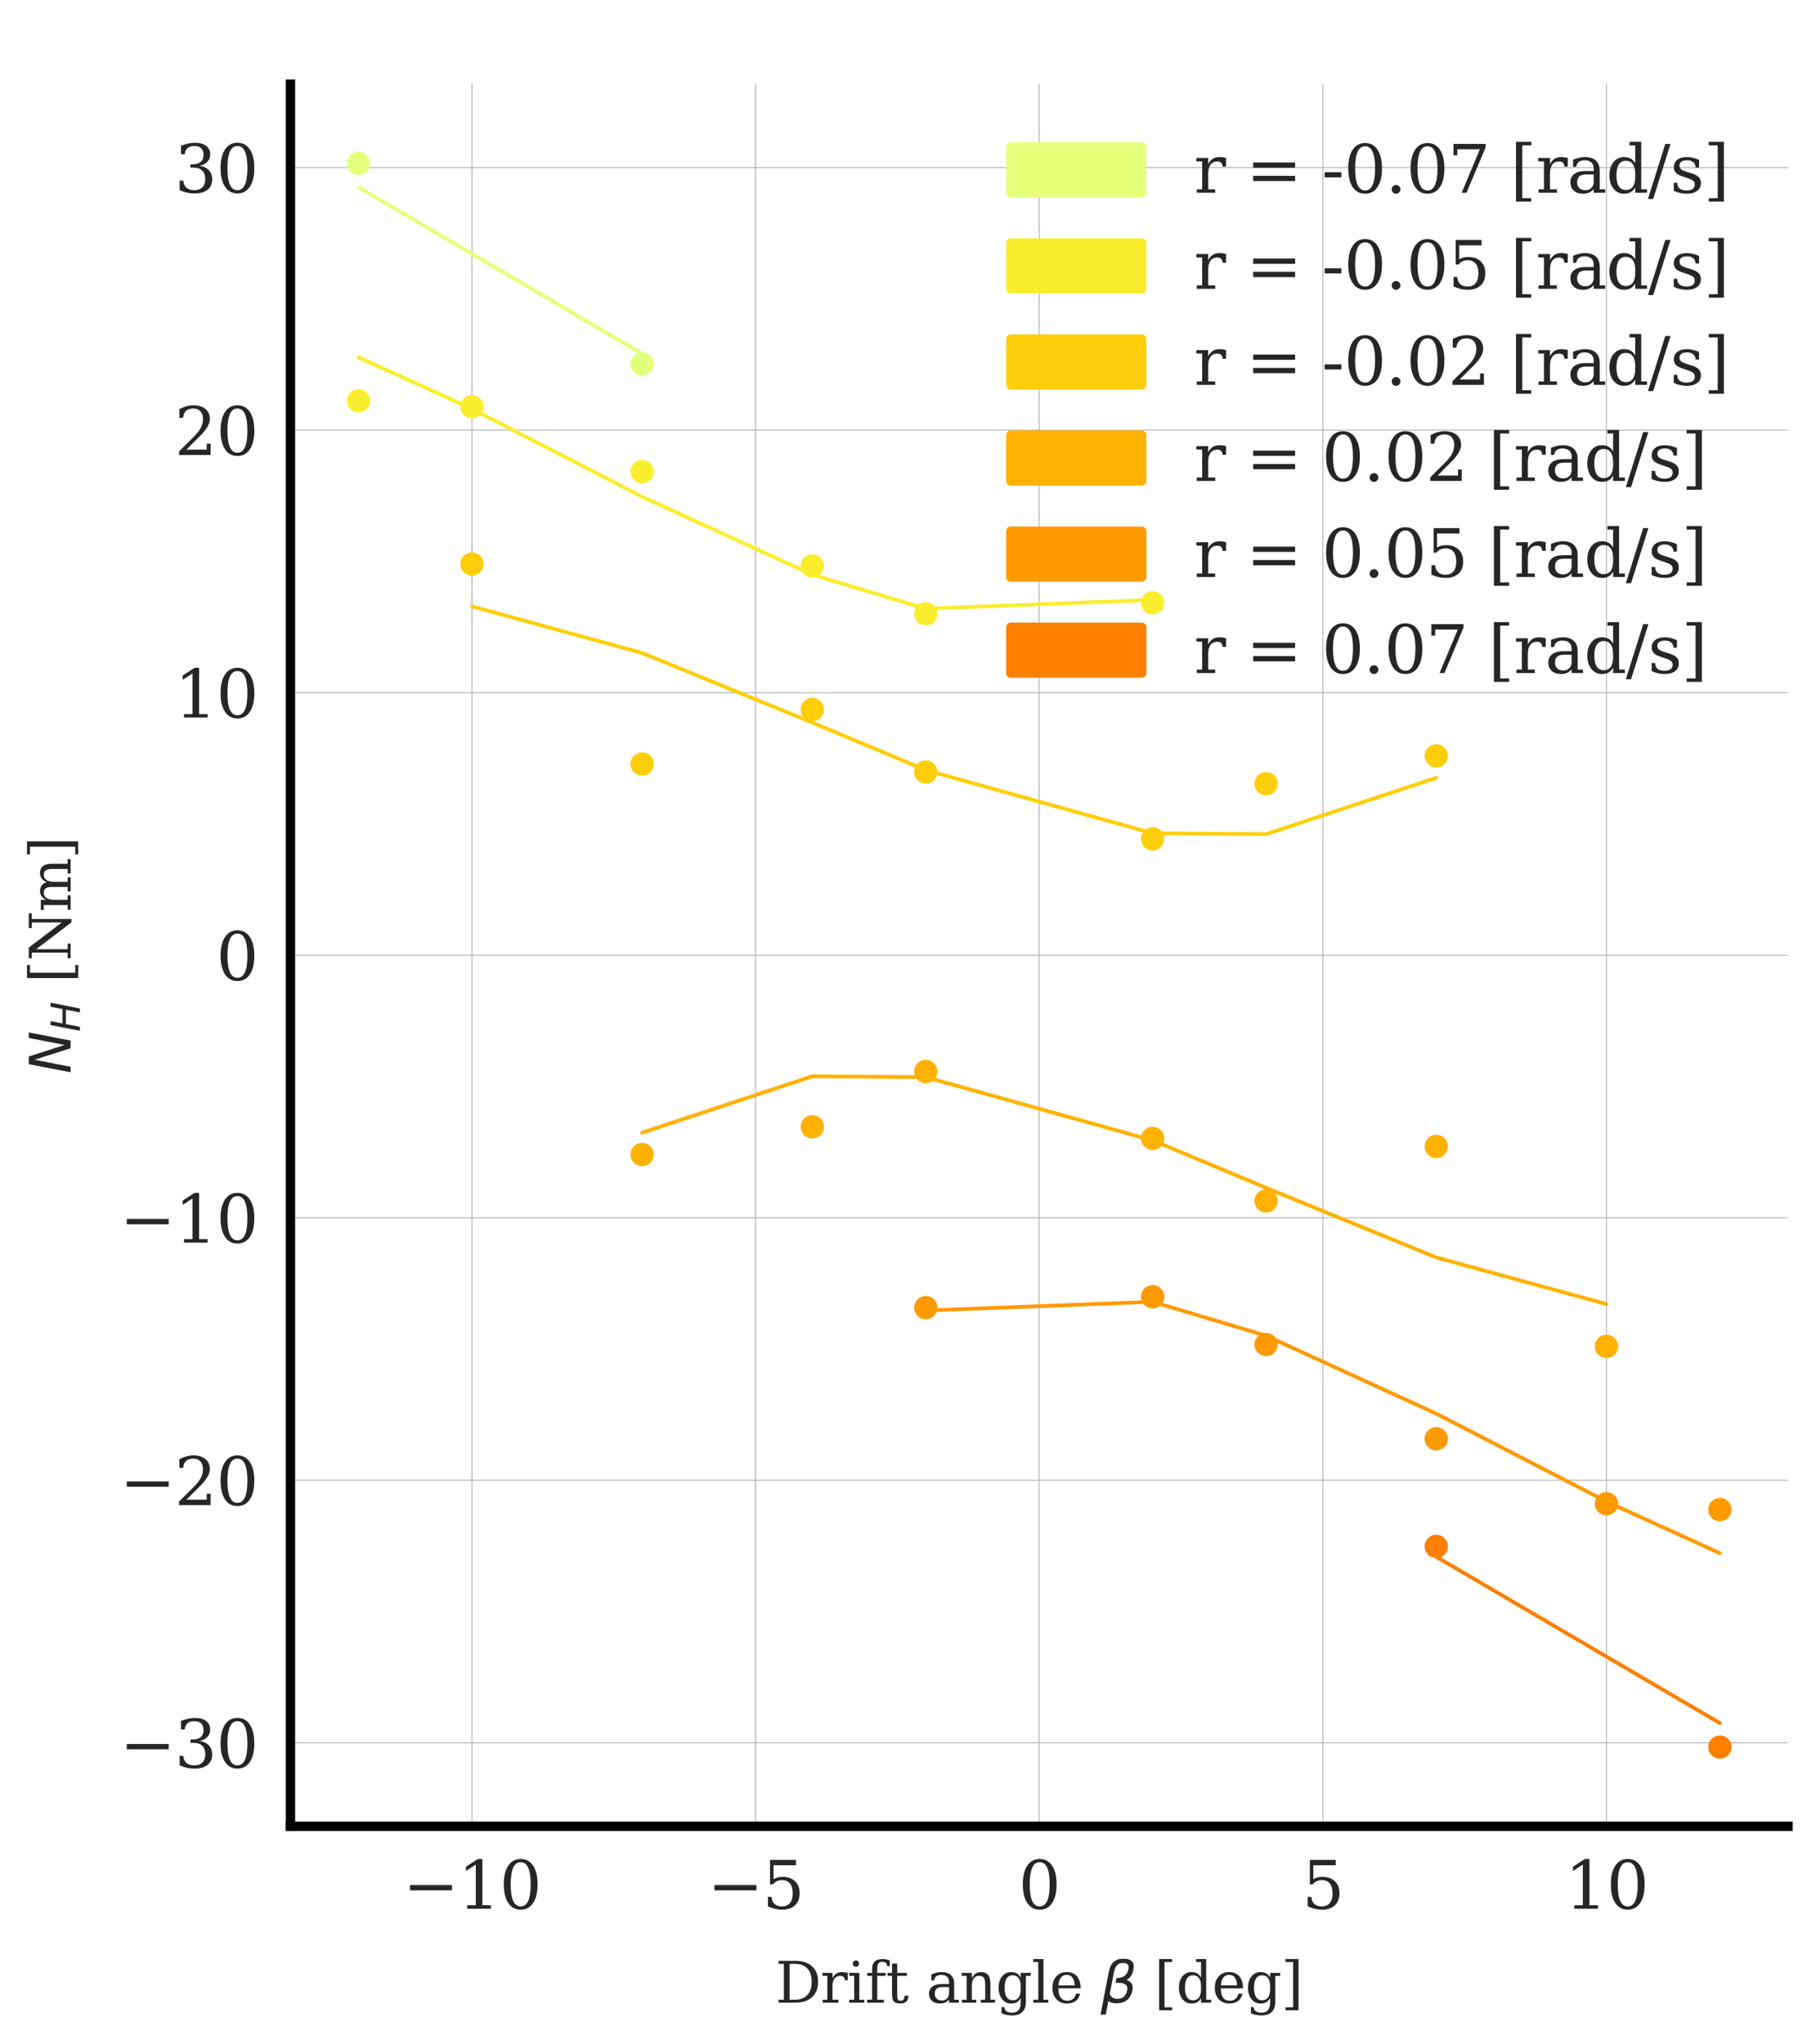 <?xml version="1.0" encoding="utf-8" standalone="no"?>
<!DOCTYPE svg PUBLIC "-//W3C//DTD SVG 1.1//EN"
  "http://www.w3.org/Graphics/SVG/1.1/DTD/svg11.dtd">
<svg xmlns:xlink="http://www.w3.org/1999/xlink" width="194.31pt" height="218.623pt" viewBox="0 0 194.31 218.623" xmlns="http://www.w3.org/2000/svg" version="1.1">
 <defs>
  <style type="text/css">*{stroke-linejoin: round; stroke-linecap: butt}</style>
 </defs>
 <g id="figure_1">
  <g id="patch_1">
   <path d="M 0 218.623 
L 194.31 218.623 
L 194.31 0 
L 0 0 
z
" style="fill: #ffffff"/>
  </g>
  <g id="axes_1">
   <g id="patch_2">
    <path d="M 31.08 195.348 
L 191.309 195.348 
L 191.309 9.001 
L 31.08 9.001 
z
" style="fill: #ffffff"/>
   </g>
   <g id="matplotlib.axis_1">
    <g id="xtick_1">
     <g id="line2d_1">
      <path d="M 50.502 195.348 
L 50.502 9.001 
" clip-path="url(#p8fbcf258b9)" style="fill: none; stroke: #b0b0b0; stroke-width: 0.1; stroke-linecap: round"/>
     </g>
     <g id="line2d_2"/>
     <g id="text_1">
      <!-- −10 -->
      <g style="fill: #262626" transform="translate(43.115 204.167) scale(0.07 -0.07)">
       <defs>
        <path id="DejaVuSerif-2212" d="M 678 2259 
L 4684 2259 
L 4684 1753 
L 678 1753 
L 678 2259 
z
" transform="scale(0.016)"/>
        <path id="DejaVuSerif-31" d="M 909 0 
L 909 331 
L 1722 331 
L 1722 4213 
L 781 3603 
L 781 4013 
L 1919 4750 
L 2350 4750 
L 2350 331 
L 3163 331 
L 3163 0 
L 909 0 
z
" transform="scale(0.016)"/>
        <path id="DejaVuSerif-30" d="M 2034 219 
Q 2513 219 2750 744 
Q 2988 1269 2988 2328 
Q 2988 3391 2750 3916 
Q 2513 4441 2034 4441 
Q 1556 4441 1318 3916 
Q 1081 3391 1081 2328 
Q 1081 1269 1318 744 
Q 1556 219 2034 219 
z
M 2034 -91 
Q 1275 -91 848 546 
Q 422 1184 422 2328 
Q 422 3475 848 4112 
Q 1275 4750 2034 4750 
Q 2797 4750 3222 4112 
Q 3647 3475 3647 2328 
Q 3647 1184 3222 546 
Q 2797 -91 2034 -91 
z
" transform="scale(0.016)"/>
       </defs>
       <use xlink:href="#DejaVuSerif-2212"/>
       <use xlink:href="#DejaVuSerif-31" x="83.789"/>
       <use xlink:href="#DejaVuSerif-30" x="147.412"/>
      </g>
     </g>
    </g>
    <g id="xtick_2">
     <g id="line2d_3">
      <path d="M 80.848 195.348 
L 80.848 9.001 
" clip-path="url(#p8fbcf258b9)" style="fill: none; stroke: #b0b0b0; stroke-width: 0.1; stroke-linecap: round"/>
     </g>
     <g id="line2d_4"/>
     <g id="text_2">
      <!-- −5 -->
      <g style="fill: #262626" transform="translate(75.689 204.167) scale(0.07 -0.07)">
       <defs>
        <path id="DejaVuSerif-35" d="M 3219 4666 
L 3219 4153 
L 1081 4153 
L 1081 2816 
Q 1244 2928 1461 2984 
Q 1678 3041 1947 3041 
Q 2703 3041 3140 2622 
Q 3578 2203 3578 1478 
Q 3578 738 3136 323 
Q 2694 -91 1894 -91 
Q 1572 -91 1234 -12 
Q 897 66 544 225 
L 544 1131 
L 897 1131 
Q 925 688 1179 453 
Q 1434 219 1894 219 
Q 2388 219 2653 544 
Q 2919 869 2919 1478 
Q 2919 2084 2655 2407 
Q 2391 2731 1894 2731 
Q 1613 2731 1398 2631 
Q 1184 2531 1019 2322 
L 750 2322 
L 750 4666 
L 3219 4666 
z
" transform="scale(0.016)"/>
       </defs>
       <use xlink:href="#DejaVuSerif-2212"/>
       <use xlink:href="#DejaVuSerif-35" x="83.789"/>
      </g>
     </g>
    </g>
    <g id="xtick_3">
     <g id="line2d_5">
      <path d="M 111.195 195.348 
L 111.195 9.001 
" clip-path="url(#p8fbcf258b9)" style="fill: none; stroke: #b0b0b0; stroke-width: 0.1; stroke-linecap: round"/>
     </g>
     <g id="line2d_6"/>
     <g id="text_3">
      <!-- 0 -->
      <g style="fill: #262626" transform="translate(108.968 204.167) scale(0.07 -0.07)">
       <use xlink:href="#DejaVuSerif-30"/>
      </g>
     </g>
    </g>
    <g id="xtick_4">
     <g id="line2d_7">
      <path d="M 141.541 195.348 
L 141.541 9.001 
" clip-path="url(#p8fbcf258b9)" style="fill: none; stroke: #b0b0b0; stroke-width: 0.1; stroke-linecap: round"/>
     </g>
     <g id="line2d_8"/>
     <g id="text_4">
      <!-- 5 -->
      <g style="fill: #262626" transform="translate(139.314 204.167) scale(0.07 -0.07)">
       <use xlink:href="#DejaVuSerif-35"/>
      </g>
     </g>
    </g>
    <g id="xtick_5">
     <g id="line2d_9">
      <path d="M 171.888 195.348 
L 171.888 9.001 
" clip-path="url(#p8fbcf258b9)" style="fill: none; stroke: #b0b0b0; stroke-width: 0.1; stroke-linecap: round"/>
     </g>
     <g id="line2d_10"/>
     <g id="text_5">
      <!-- 10 -->
      <g style="fill: #262626" transform="translate(167.434 204.167) scale(0.07 -0.07)">
       <use xlink:href="#DejaVuSerif-31"/>
       <use xlink:href="#DejaVuSerif-30" x="63.623"/>
      </g>
     </g>
    </g>
    <g id="text_6">
     <!-- Drift angle $\beta$ [deg] -->
     <g style="fill: #262626" transform="translate(82.965 214.243) scale(0.06 -0.06)">
      <defs>
       <path id="DejaVuSerif-44" d="M 1581 331 
L 2163 331 
Q 3072 331 3558 850 
Q 4044 1369 4044 2338 
Q 4044 3306 3559 3818 
Q 3075 4331 2163 4331 
L 1581 4331 
L 1581 331 
z
M 353 0 
L 353 331 
L 947 331 
L 947 4331 
L 353 4331 
L 353 4666 
L 2209 4666 
Q 3416 4666 4089 4050 
Q 4763 3434 4763 2338 
Q 4763 1238 4088 619 
Q 3413 0 2209 0 
L 353 0 
z
" transform="scale(0.016)"/>
       <path id="DejaVuSerif-72" d="M 3059 3328 
L 3059 2497 
L 2728 2497 
Q 2713 2744 2591 2866 
Q 2469 2988 2234 2988 
Q 1809 2988 1582 2694 
Q 1356 2400 1356 1850 
L 1356 331 
L 2022 331 
L 2022 0 
L 263 0 
L 263 331 
L 781 331 
L 781 2994 
L 231 2994 
L 231 3322 
L 1356 3322 
L 1356 2731 
Q 1525 3078 1790 3245 
Q 2056 3413 2438 3413 
Q 2578 3413 2733 3391 
Q 2888 3369 3059 3328 
z
" transform="scale(0.016)"/>
       <path id="DejaVuSerif-69" d="M 622 4353 
Q 622 4497 726 4603 
Q 831 4709 978 4709 
Q 1122 4709 1226 4603 
Q 1331 4497 1331 4353 
Q 1331 4206 1228 4103 
Q 1125 4000 978 4000 
Q 831 4000 726 4103 
Q 622 4206 622 4353 
z
M 1356 331 
L 1900 331 
L 1900 0 
L 231 0 
L 231 331 
L 781 331 
L 781 2988 
L 231 2988 
L 231 3322 
L 1356 3322 
L 1356 331 
z
" transform="scale(0.016)"/>
       <path id="DejaVuSerif-66" d="M 2753 4078 
L 2450 4078 
Q 2447 4313 2317 4434 
Q 2188 4556 1941 4556 
Q 1619 4556 1487 4379 
Q 1356 4203 1356 3750 
L 1356 3322 
L 2284 3322 
L 2284 2988 
L 1356 2988 
L 1356 331 
L 2094 331 
L 2094 0 
L 231 0 
L 231 331 
L 781 331 
L 781 2988 
L 231 2988 
L 231 3322 
L 781 3322 
L 781 3738 
Q 781 4294 1070 4578 
Q 1359 4863 1919 4863 
Q 2128 4863 2337 4825 
Q 2547 4788 2753 4709 
L 2753 4078 
z
" transform="scale(0.016)"/>
       <path id="DejaVuSerif-74" d="M 691 2988 
L 184 2988 
L 184 3322 
L 691 3322 
L 691 4353 
L 1269 4353 
L 1269 3322 
L 2350 3322 
L 2350 2988 
L 1269 2988 
L 1269 878 
Q 1269 456 1350 337 
Q 1431 219 1650 219 
Q 1875 219 1978 351 
Q 2081 484 2088 781 
L 2522 781 
Q 2497 328 2275 118 
Q 2053 -91 1600 -91 
Q 1103 -91 897 129 
Q 691 350 691 878 
L 691 2988 
z
" transform="scale(0.016)"/>
       <path id="DejaVuSerif-20" transform="scale(0.016)"/>
       <path id="DejaVuSerif-61" d="M 2547 1044 
L 2547 1747 
L 1806 1747 
Q 1378 1747 1168 1562 
Q 959 1378 959 997 
Q 959 650 1171 447 
Q 1384 244 1747 244 
Q 2106 244 2326 466 
Q 2547 688 2547 1044 
z
M 3122 2075 
L 3122 331 
L 3634 331 
L 3634 0 
L 2547 0 
L 2547 359 
Q 2356 128 2106 18 
Q 1856 -91 1522 -91 
Q 969 -91 644 203 
Q 319 497 319 997 
Q 319 1513 691 1797 
Q 1063 2081 1741 2081 
L 2547 2081 
L 2547 2309 
Q 2547 2688 2317 2895 
Q 2088 3103 1672 3103 
Q 1328 3103 1125 2947 
Q 922 2791 872 2484 
L 575 2484 
L 575 3156 
Q 875 3284 1158 3348 
Q 1441 3413 1709 3413 
Q 2400 3413 2761 3070 
Q 3122 2728 3122 2075 
z
" transform="scale(0.016)"/>
       <path id="DejaVuSerif-6e" d="M 263 0 
L 263 331 
L 781 331 
L 781 2988 
L 231 2988 
L 231 3322 
L 1356 3322 
L 1356 2731 
Q 1516 3069 1770 3241 
Q 2025 3413 2363 3413 
Q 2913 3413 3172 3097 
Q 3431 2781 3431 2113 
L 3431 331 
L 3944 331 
L 3944 0 
L 2356 0 
L 2356 331 
L 2853 331 
L 2853 1931 
Q 2853 2541 2703 2767 
Q 2553 2994 2175 2994 
Q 1775 2994 1565 2701 
Q 1356 2409 1356 1850 
L 1356 331 
L 1856 331 
L 1856 0 
L 263 0 
z
" transform="scale(0.016)"/>
       <path id="DejaVuSerif-67" d="M 3359 2988 
L 3359 72 
Q 3359 -644 2965 -1033 
Q 2572 -1422 1844 -1422 
Q 1516 -1422 1216 -1362 
Q 916 -1303 641 -1184 
L 641 -488 
L 941 -488 
Q 997 -813 1206 -963 
Q 1416 -1113 1806 -1113 
Q 2313 -1113 2548 -827 
Q 2784 -541 2784 72 
L 2784 519 
Q 2616 206 2355 57 
Q 2094 -91 1709 -91 
Q 1097 -91 708 395 
Q 319 881 319 1663 
Q 319 2444 706 2928 
Q 1094 3413 1709 3413 
Q 2094 3413 2355 3264 
Q 2616 3116 2784 2803 
L 2784 3322 
L 3909 3322 
L 3909 2988 
L 3359 2988 
z
M 2784 1825 
Q 2784 2422 2554 2737 
Q 2325 3053 1888 3053 
Q 1444 3053 1217 2703 
Q 991 2353 991 1663 
Q 991 975 1217 622 
Q 1444 269 1888 269 
Q 2325 269 2554 583 
Q 2784 897 2784 1497 
L 2784 1825 
z
" transform="scale(0.016)"/>
       <path id="DejaVuSerif-6c" d="M 1313 331 
L 1856 331 
L 1856 0 
L 184 0 
L 184 331 
L 738 331 
L 738 4531 
L 184 4531 
L 184 4863 
L 1313 4863 
L 1313 331 
z
" transform="scale(0.016)"/>
       <path id="DejaVuSerif-65" d="M 3469 1600 
L 991 1600 
L 991 1575 
Q 991 903 1244 561 
Q 1497 219 1991 219 
Q 2369 219 2611 417 
Q 2853 616 2950 1006 
L 3413 1006 
Q 3275 459 2904 184 
Q 2534 -91 1931 -91 
Q 1203 -91 761 389 
Q 319 869 319 1663 
Q 319 2450 753 2931 
Q 1188 3413 1894 3413 
Q 2647 3413 3050 2948 
Q 3453 2484 3469 1600 
z
M 2791 1931 
Q 2772 2513 2545 2808 
Q 2319 3103 1894 3103 
Q 1497 3103 1269 2806 
Q 1041 2509 991 1931 
L 2791 1931 
z
" transform="scale(0.016)"/>
       <path id="DejaVuSans-Oblique-3b2" d="M 872 216 
L 572 -1331 
L -6 -1331 
L 928 3478 
Q 1206 4903 2538 4903 
Q 3888 4903 3659 3700 
Q 3503 2844 2894 2531 
Q 3713 2250 3553 1416 
Q 3272 -69 1759 -66 
Q 1097 -63 872 216 
z
M 1019 966 
Q 1259 422 1875 425 
Q 2775 425 2966 1406 
Q 3138 2288 1675 2219 
L 1778 2750 
Q 2909 2731 3106 3750 
Q 3241 4438 2509 4434 
Q 1691 4434 1503 3459 
L 1019 966 
z
" transform="scale(0.016)"/>
       <path id="DejaVuSerif-5b" d="M 550 4863 
L 2003 4863 
L 2003 4531 
L 1147 4531 
L 1147 -513 
L 2003 -513 
L 2003 -844 
L 550 -844 
L 550 4863 
z
" transform="scale(0.016)"/>
       <path id="DejaVuSerif-64" d="M 3359 331 
L 3909 331 
L 3909 0 
L 2784 0 
L 2784 519 
Q 2616 206 2355 57 
Q 2094 -91 1709 -91 
Q 1097 -91 708 395 
Q 319 881 319 1663 
Q 319 2444 706 2928 
Q 1094 3413 1709 3413 
Q 2094 3413 2355 3264 
Q 2616 3116 2784 2803 
L 2784 4531 
L 2241 4531 
L 2241 4863 
L 3359 4863 
L 3359 331 
z
M 2784 1497 
L 2784 1825 
Q 2784 2422 2554 2737 
Q 2325 3053 1888 3053 
Q 1444 3053 1217 2703 
Q 991 2353 991 1663 
Q 991 975 1217 622 
Q 1444 269 1888 269 
Q 2325 269 2554 583 
Q 2784 897 2784 1497 
z
" transform="scale(0.016)"/>
       <path id="DejaVuSerif-5d" d="M 1947 4863 
L 1947 -844 
L 494 -844 
L 494 -513 
L 1350 -513 
L 1350 4531 
L 494 4531 
L 494 4863 
L 1947 4863 
z
" transform="scale(0.016)"/>
      </defs>
      <use xlink:href="#DejaVuSerif-44" transform="translate(0 0.391)"/>
      <use xlink:href="#DejaVuSerif-72" transform="translate(80.176 0.391)"/>
      <use xlink:href="#DejaVuSerif-69" transform="translate(127.979 0.391)"/>
      <use xlink:href="#DejaVuSerif-66" transform="translate(159.961 0.391)"/>
      <use xlink:href="#DejaVuSerif-74" transform="translate(196.973 0.391)"/>
      <use xlink:href="#DejaVuSerif-20" transform="translate(237.158 0.391)"/>
      <use xlink:href="#DejaVuSerif-61" transform="translate(268.945 0.391)"/>
      <use xlink:href="#DejaVuSerif-6e" transform="translate(328.564 0.391)"/>
      <use xlink:href="#DejaVuSerif-67" transform="translate(392.969 0.391)"/>
      <use xlink:href="#DejaVuSerif-6c" transform="translate(456.982 0.391)"/>
      <use xlink:href="#DejaVuSerif-65" transform="translate(488.965 0.391)"/>
      <use xlink:href="#DejaVuSerif-20" transform="translate(548.145 0.391)"/>
      <use xlink:href="#DejaVuSans-Oblique-3b2" transform="translate(579.932 0.391)"/>
      <use xlink:href="#DejaVuSerif-20" transform="translate(643.75 0.391)"/>
      <use xlink:href="#DejaVuSerif-5b" transform="translate(675.537 0.391)"/>
      <use xlink:href="#DejaVuSerif-64" transform="translate(714.551 0.391)"/>
      <use xlink:href="#DejaVuSerif-65" transform="translate(778.564 0.391)"/>
      <use xlink:href="#DejaVuSerif-67" transform="translate(837.744 0.391)"/>
      <use xlink:href="#DejaVuSerif-5d" transform="translate(901.758 0.391)"/>
     </g>
    </g>
   </g>
   <g id="matplotlib.axis_2">
    <g id="ytick_1">
     <g id="line2d_11">
      <path d="M 31.08 186.419 
L 191.309 186.419 
" clip-path="url(#p8fbcf258b9)" style="fill: none; stroke: #b0b0b0; stroke-width: 0.1; stroke-linecap: round"/>
     </g>
     <g id="line2d_12"/>
     <g id="text_7">
      <!-- −30 -->
      <g style="fill: #262626" transform="translate(12.807 189.079) scale(0.07 -0.07)">
       <defs>
        <path id="DejaVuSerif-33" d="M 622 4469 
Q 988 4606 1323 4678 
Q 1659 4750 1953 4750 
Q 2638 4750 3022 4454 
Q 3406 4159 3406 3634 
Q 3406 3213 3140 2930 
Q 2875 2647 2388 2547 
Q 2963 2466 3280 2130 
Q 3597 1794 3597 1259 
Q 3597 606 3158 257 
Q 2719 -91 1894 -91 
Q 1528 -91 1179 -12 
Q 831 66 488 225 
L 488 1131 
L 838 1131 
Q 869 681 1141 450 
Q 1413 219 1906 219 
Q 2384 219 2661 495 
Q 2938 772 2938 1253 
Q 2938 1803 2653 2086 
Q 2369 2369 1819 2369 
L 1522 2369 
L 1522 2688 
L 1678 2688 
Q 2225 2688 2498 2914 
Q 2772 3141 2772 3597 
Q 2772 4006 2547 4223 
Q 2322 4441 1900 4441 
Q 1478 4441 1245 4241 
Q 1013 4041 972 3647 
L 622 3647 
L 622 4469 
z
" transform="scale(0.016)"/>
       </defs>
       <use xlink:href="#DejaVuSerif-2212"/>
       <use xlink:href="#DejaVuSerif-33" x="83.789"/>
       <use xlink:href="#DejaVuSerif-30" x="147.412"/>
      </g>
     </g>
    </g>
    <g id="ytick_2">
     <g id="line2d_13">
      <path d="M 31.08 158.338 
L 191.309 158.338 
" clip-path="url(#p8fbcf258b9)" style="fill: none; stroke: #b0b0b0; stroke-width: 0.1; stroke-linecap: round"/>
     </g>
     <g id="line2d_14"/>
     <g id="text_8">
      <!-- −20 -->
      <g style="fill: #262626" transform="translate(12.807 160.997) scale(0.07 -0.07)">
       <defs>
        <path id="DejaVuSerif-32" d="M 819 3553 
L 469 3553 
L 469 4384 
Q 803 4563 1142 4656 
Q 1481 4750 1806 4750 
Q 2534 4750 2956 4397 
Q 3378 4044 3378 3438 
Q 3378 2753 2422 1800 
Q 2347 1728 2309 1691 
L 1131 513 
L 3078 513 
L 3078 1088 
L 3444 1088 
L 3444 0 
L 434 0 
L 434 341 
L 1850 1753 
Q 2319 2222 2519 2614 
Q 2719 3006 2719 3438 
Q 2719 3909 2473 4175 
Q 2228 4441 1797 4441 
Q 1350 4441 1106 4219 
Q 863 3997 819 3553 
z
" transform="scale(0.016)"/>
       </defs>
       <use xlink:href="#DejaVuSerif-2212"/>
       <use xlink:href="#DejaVuSerif-32" x="83.789"/>
       <use xlink:href="#DejaVuSerif-30" x="147.412"/>
      </g>
     </g>
    </g>
    <g id="ytick_3">
     <g id="line2d_15">
      <path d="M 31.08 130.256 
L 191.309 130.256 
" clip-path="url(#p8fbcf258b9)" style="fill: none; stroke: #b0b0b0; stroke-width: 0.1; stroke-linecap: round"/>
     </g>
     <g id="line2d_16"/>
     <g id="text_9">
      <!-- −10 -->
      <g style="fill: #262626" transform="translate(12.807 132.916) scale(0.07 -0.07)">
       <use xlink:href="#DejaVuSerif-2212"/>
       <use xlink:href="#DejaVuSerif-31" x="83.789"/>
       <use xlink:href="#DejaVuSerif-30" x="147.412"/>
      </g>
     </g>
    </g>
    <g id="ytick_4">
     <g id="line2d_17">
      <path d="M 31.08 102.174 
L 191.309 102.174 
" clip-path="url(#p8fbcf258b9)" style="fill: none; stroke: #b0b0b0; stroke-width: 0.1; stroke-linecap: round"/>
     </g>
     <g id="line2d_18"/>
     <g id="text_10">
      <!-- 0 -->
      <g style="fill: #262626" transform="translate(23.127 104.834) scale(0.07 -0.07)">
       <use xlink:href="#DejaVuSerif-30"/>
      </g>
     </g>
    </g>
    <g id="ytick_5">
     <g id="line2d_19">
      <path d="M 31.08 74.093 
L 191.309 74.093 
" clip-path="url(#p8fbcf258b9)" style="fill: none; stroke: #b0b0b0; stroke-width: 0.1; stroke-linecap: round"/>
     </g>
     <g id="line2d_20"/>
     <g id="text_11">
      <!-- 10 -->
      <g style="fill: #262626" transform="translate(18.673 76.752) scale(0.07 -0.07)">
       <use xlink:href="#DejaVuSerif-31"/>
       <use xlink:href="#DejaVuSerif-30" x="63.623"/>
      </g>
     </g>
    </g>
    <g id="ytick_6">
     <g id="line2d_21">
      <path d="M 31.08 46.011 
L 191.309 46.011 
" clip-path="url(#p8fbcf258b9)" style="fill: none; stroke: #b0b0b0; stroke-width: 0.1; stroke-linecap: round"/>
     </g>
     <g id="line2d_22"/>
     <g id="text_12">
      <!-- 20 -->
      <g style="fill: #262626" transform="translate(18.673 48.671) scale(0.07 -0.07)">
       <use xlink:href="#DejaVuSerif-32"/>
       <use xlink:href="#DejaVuSerif-30" x="63.623"/>
      </g>
     </g>
    </g>
    <g id="ytick_7">
     <g id="line2d_23">
      <path d="M 31.08 17.929 
L 191.309 17.929 
" clip-path="url(#p8fbcf258b9)" style="fill: none; stroke: #b0b0b0; stroke-width: 0.1; stroke-linecap: round"/>
     </g>
     <g id="line2d_24"/>
     <g id="text_13">
      <!-- 30 -->
      <g style="fill: #262626" transform="translate(18.673 20.589) scale(0.07 -0.07)">
       <use xlink:href="#DejaVuSerif-33"/>
       <use xlink:href="#DejaVuSerif-30" x="63.623"/>
      </g>
     </g>
    </g>
    <g id="text_14">
     <!-- $N_H$ [Nm] -->
     <g style="fill: #262626" transform="translate(7.559 114.864) rotate(-90) scale(0.06 -0.06)">
      <defs>
       <path id="DejaVuSans-Oblique-4e" d="M 1081 4666 
L 1931 4666 
L 3219 666 
L 4000 4666 
L 4616 4666 
L 3706 0 
L 2853 0 
L 1569 4025 
L 788 0 
L 172 0 
L 1081 4666 
z
" transform="scale(0.016)"/>
       <path id="DejaVuSans-Oblique-48" d="M 1081 4666 
L 1716 4666 
L 1344 2753 
L 3634 2753 
L 4006 4666 
L 4641 4666 
L 3731 0 
L 3097 0 
L 3531 2222 
L 1241 2222 
L 806 0 
L 172 0 
L 1081 4666 
z
" transform="scale(0.016)"/>
       <path id="DejaVuSerif-4e" d="M 313 0 
L 313 331 
L 941 331 
L 941 4331 
L 313 4331 
L 313 4666 
L 1509 4666 
L 4306 984 
L 4306 4331 
L 3681 4331 
L 3681 4666 
L 5319 4666 
L 5319 4331 
L 4691 4331 
L 4691 -91 
L 4313 -91 
L 1325 3841 
L 1325 331 
L 1953 331 
L 1953 0 
L 313 0 
z
" transform="scale(0.016)"/>
       <path id="DejaVuSerif-6d" d="M 3316 2675 
Q 3481 3041 3739 3227 
Q 3997 3413 4341 3413 
Q 4863 3413 5119 3089 
Q 5375 2766 5375 2113 
L 5375 331 
L 5894 331 
L 5894 0 
L 4300 0 
L 4300 331 
L 4800 331 
L 4800 2047 
Q 4800 2556 4650 2772 
Q 4500 2988 4153 2988 
Q 3769 2988 3567 2697 
Q 3366 2406 3366 1850 
L 3366 331 
L 3866 331 
L 3866 0 
L 2291 0 
L 2291 331 
L 2791 331 
L 2791 2069 
Q 2791 2566 2641 2777 
Q 2491 2988 2144 2988 
Q 1759 2988 1557 2697 
Q 1356 2406 1356 1850 
L 1356 331 
L 1856 331 
L 1856 0 
L 263 0 
L 263 331 
L 781 331 
L 781 2994 
L 231 2994 
L 231 3322 
L 1356 3322 
L 1356 2731 
Q 1516 3063 1762 3238 
Q 2009 3413 2322 3413 
Q 2709 3413 2968 3220 
Q 3228 3028 3316 2675 
z
" transform="scale(0.016)"/>
      </defs>
      <use xlink:href="#DejaVuSans-Oblique-4e" transform="translate(0 0.016)"/>
      <use xlink:href="#DejaVuSans-Oblique-48" transform="translate(74.805 -16.391) scale(0.7)"/>
      <use xlink:href="#DejaVuSerif-20" transform="translate(130.176 0.016)"/>
      <use xlink:href="#DejaVuSerif-5b" transform="translate(161.963 0.016)"/>
      <use xlink:href="#DejaVuSerif-4e" transform="translate(200.977 0.016)"/>
      <use xlink:href="#DejaVuSerif-6d" transform="translate(288.477 0.016)"/>
      <use xlink:href="#DejaVuSerif-5d" transform="translate(383.301 0.016)"/>
     </g>
    </g>
   </g>
   <g id="line2d_25">
    <defs>
     <path id="mcd745bf36e" d="M 0 0.75 
C 0.199 0.75 0.39 0.671 0.53 0.53 
C 0.671 0.39 0.75 0.199 0.75 0 
C 0.75 -0.199 0.671 -0.39 0.53 -0.53 
C 0.39 -0.671 0.199 -0.75 0 -0.75 
C -0.199 -0.75 -0.39 -0.671 -0.53 -0.53 
C -0.671 -0.39 -0.75 -0.199 -0.75 0 
C -0.75 0.199 -0.671 0.39 -0.53 0.53 
C -0.39 0.671 -0.199 0.75 0 0.75 
z
" style="stroke: #e4ff7a"/>
    </defs>
    <g clip-path="url(#p8fbcf258b9)">
     <use xlink:href="#mcd745bf36e" x="38.364" y="17.471" style="fill: #e4ff7a; stroke: #e4ff7a"/>
     <use xlink:href="#mcd745bf36e" x="68.71" y="38.938" style="fill: #e4ff7a; stroke: #e4ff7a"/>
    </g>
   </g>
   <g id="line2d_26">
    <defs>
     <path id="mb29fb21807" d="M 0 0.75 
C 0.199 0.75 0.39 0.671 0.53 0.53 
C 0.671 0.39 0.75 0.199 0.75 0 
C 0.75 -0.199 0.671 -0.39 0.53 -0.53 
C 0.39 -0.671 0.199 -0.75 0 -0.75 
C -0.199 -0.75 -0.39 -0.671 -0.53 -0.53 
C -0.671 -0.39 -0.75 -0.199 -0.75 0 
C -0.75 0.199 -0.671 0.39 -0.53 0.53 
C -0.39 0.671 -0.199 0.75 0 0.75 
z
" style="stroke: #faed2d"/>
    </defs>
    <g clip-path="url(#p8fbcf258b9)">
     <use xlink:href="#mb29fb21807" x="38.364" y="42.875" style="fill: #faed2d; stroke: #faed2d"/>
     <use xlink:href="#mb29fb21807" x="50.502" y="43.504" style="fill: #faed2d; stroke: #faed2d"/>
     <use xlink:href="#mb29fb21807" x="68.71" y="50.452" style="fill: #faed2d; stroke: #faed2d"/>
     <use xlink:href="#mb29fb21807" x="86.918" y="60.533" style="fill: #faed2d; stroke: #faed2d"/>
     <use xlink:href="#mb29fb21807" x="99.056" y="65.646" style="fill: #faed2d; stroke: #faed2d"/>
     <use xlink:href="#mb29fb21807" x="123.333" y="64.476" style="fill: #faed2d; stroke: #faed2d"/>
    </g>
   </g>
   <g id="line2d_27">
    <defs>
     <path id="m997e0c17a3" d="M 0 0.75 
C 0.199 0.75 0.39 0.671 0.53 0.53 
C 0.671 0.39 0.75 0.199 0.75 0 
C 0.75 -0.199 0.671 -0.39 0.53 -0.53 
C 0.39 -0.671 0.199 -0.75 0 -0.75 
C -0.199 -0.75 -0.39 -0.671 -0.53 -0.53 
C -0.671 -0.39 -0.75 -0.199 -0.75 0 
C -0.75 0.199 -0.671 0.39 -0.53 0.53 
C -0.39 0.671 -0.199 0.75 0 0.75 
z
" style="stroke: #ffce0a"/>
    </defs>
    <g clip-path="url(#p8fbcf258b9)">
     <use xlink:href="#m997e0c17a3" x="50.502" y="60.333" style="fill: #ffce0a; stroke: #ffce0a"/>
     <use xlink:href="#m997e0c17a3" x="68.71" y="81.721" style="fill: #ffce0a; stroke: #ffce0a"/>
     <use xlink:href="#m997e0c17a3" x="86.918" y="75.891" style="fill: #ffce0a; stroke: #ffce0a"/>
     <use xlink:href="#m997e0c17a3" x="99.056" y="82.576" style="fill: #ffce0a; stroke: #ffce0a"/>
     <use xlink:href="#m997e0c17a3" x="123.333" y="89.731" style="fill: #ffce0a; stroke: #ffce0a"/>
     <use xlink:href="#m997e0c17a3" x="135.472" y="83.824" style="fill: #ffce0a; stroke: #ffce0a"/>
     <use xlink:href="#m997e0c17a3" x="153.68" y="80.856" style="fill: #ffce0a; stroke: #ffce0a"/>
    </g>
   </g>
   <g id="line2d_28">
    <defs>
     <path id="m946e868bdf" d="M 0 0.75 
C 0.199 0.75 0.39 0.671 0.53 0.53 
C 0.671 0.39 0.75 0.199 0.75 0 
C 0.75 -0.199 0.671 -0.39 0.53 -0.53 
C 0.39 -0.671 0.199 -0.75 0 -0.75 
C -0.199 -0.75 -0.39 -0.671 -0.53 -0.53 
C -0.671 -0.39 -0.75 -0.199 -0.75 0 
C -0.75 0.199 -0.671 0.39 -0.53 0.53 
C -0.39 0.671 -0.199 0.75 0 0.75 
z
" style="stroke: #ffb100"/>
    </defs>
    <g clip-path="url(#p8fbcf258b9)">
     <use xlink:href="#m946e868bdf" x="68.71" y="123.493" style="fill: #ffb100; stroke: #ffb100"/>
     <use xlink:href="#m946e868bdf" x="86.918" y="120.525" style="fill: #ffb100; stroke: #ffb100"/>
     <use xlink:href="#m946e868bdf" x="99.056" y="114.618" style="fill: #ffb100; stroke: #ffb100"/>
     <use xlink:href="#m946e868bdf" x="123.333" y="121.773" style="fill: #ffb100; stroke: #ffb100"/>
     <use xlink:href="#m946e868bdf" x="135.472" y="128.458" style="fill: #ffb100; stroke: #ffb100"/>
     <use xlink:href="#m946e868bdf" x="153.68" y="122.628" style="fill: #ffb100; stroke: #ffb100"/>
     <use xlink:href="#m946e868bdf" x="171.888" y="144.016" style="fill: #ffb100; stroke: #ffb100"/>
    </g>
   </g>
   <g id="line2d_29">
    <defs>
     <path id="m4aed1b2763" d="M 0 0.75 
C 0.199 0.75 0.39 0.671 0.53 0.53 
C 0.671 0.39 0.75 0.199 0.75 0 
C 0.75 -0.199 0.671 -0.39 0.53 -0.53 
C 0.39 -0.671 0.199 -0.75 0 -0.75 
C -0.199 -0.75 -0.39 -0.671 -0.53 -0.53 
C -0.671 -0.39 -0.75 -0.199 -0.75 0 
C -0.75 0.199 -0.671 0.39 -0.53 0.53 
C -0.39 0.671 -0.199 0.75 0 0.75 
z
" style="stroke: #fe9900"/>
    </defs>
    <g clip-path="url(#p8fbcf258b9)">
     <use xlink:href="#m4aed1b2763" x="99.056" y="139.872" style="fill: #fe9900; stroke: #fe9900"/>
     <use xlink:href="#m4aed1b2763" x="123.333" y="138.703" style="fill: #fe9900; stroke: #fe9900"/>
     <use xlink:href="#m4aed1b2763" x="135.472" y="143.816" style="fill: #fe9900; stroke: #fe9900"/>
     <use xlink:href="#m4aed1b2763" x="153.68" y="153.897" style="fill: #fe9900; stroke: #fe9900"/>
     <use xlink:href="#m4aed1b2763" x="171.888" y="160.844" style="fill: #fe9900; stroke: #fe9900"/>
     <use xlink:href="#m4aed1b2763" x="184.026" y="161.474" style="fill: #fe9900; stroke: #fe9900"/>
    </g>
   </g>
   <g id="line2d_30">
    <defs>
     <path id="m091b967d64" d="M 0 0.75 
C 0.199 0.75 0.39 0.671 0.53 0.53 
C 0.671 0.39 0.75 0.199 0.75 0 
C 0.75 -0.199 0.671 -0.39 0.53 -0.53 
C 0.39 -0.671 0.199 -0.75 0 -0.75 
C -0.199 -0.75 -0.39 -0.671 -0.53 -0.53 
C -0.671 -0.39 -0.75 -0.199 -0.75 0 
C -0.75 0.199 -0.671 0.39 -0.53 0.53 
C -0.39 0.671 -0.199 0.75 0 0.75 
z
" style="stroke: #fc7f00"/>
    </defs>
    <g clip-path="url(#p8fbcf258b9)">
     <use xlink:href="#m091b967d64" x="153.68" y="165.411" style="fill: #fc7f00; stroke: #fc7f00"/>
     <use xlink:href="#m091b967d64" x="184.026" y="186.878" style="fill: #fc7f00; stroke: #fc7f00"/>
    </g>
   </g>
   <g id="line2d_31">
    <path d="M 38.364 20.033 
L 68.71 37.828 
" clip-path="url(#p8fbcf258b9)" style="fill: none; stroke: #e4ff7a; stroke-width: 0.4; stroke-linecap: round"/>
   </g>
   <g id="line2d_32">
    <path d="M 38.364 38.212 
L 50.502 43.738 
L 68.71 53.135 
L 86.918 61.473 
L 99.056 65.106 
L 123.333 64.166 
" clip-path="url(#p8fbcf258b9)" style="fill: none; stroke: #faed2d; stroke-width: 0.4; stroke-linecap: round"/>
   </g>
   <g id="line2d_33">
    <path d="M 50.502 64.861 
L 68.71 69.846 
L 86.918 77.293 
L 99.056 82.369 
L 123.333 89.132 
L 135.472 89.224 
L 153.68 83.193 
" clip-path="url(#p8fbcf258b9)" style="fill: none; stroke: #ffce0a; stroke-width: 0.4; stroke-linecap: round"/>
   </g>
   <g id="line2d_34">
    <path d="M 68.71 121.156 
L 86.918 115.125 
L 99.056 115.217 
L 123.333 121.98 
L 135.472 127.056 
L 153.68 134.503 
L 171.888 139.488 
" clip-path="url(#p8fbcf258b9)" style="fill: none; stroke: #ffb100; stroke-width: 0.4; stroke-linecap: round"/>
   </g>
   <g id="line2d_35">
    <path d="M 99.056 140.183 
L 123.333 139.243 
L 135.472 142.876 
L 153.68 151.214 
L 171.888 160.611 
L 184.026 166.137 
" clip-path="url(#p8fbcf258b9)" style="fill: none; stroke: #fe9900; stroke-width: 0.4; stroke-linecap: round"/>
   </g>
   <g id="line2d_36">
    <path d="M 153.68 166.521 
L 184.026 184.316 
" clip-path="url(#p8fbcf258b9)" style="fill: none; stroke: #fc7f00; stroke-width: 0.4; stroke-linecap: round"/>
   </g>
   <g id="patch_3">
    <path d="M 31.08 195.348 
L 31.08 9.001 
" style="fill: none; stroke: #000000; stroke-linejoin: miter; stroke-linecap: square"/>
   </g>
   <g id="patch_4">
    <path d="M 31.08 195.348 
L 191.309 195.348 
" style="fill: none; stroke: #000000; stroke-linejoin: miter; stroke-linecap: square"/>
   </g>
   <g id="legend_1">
    <g id="patch_5">
     <path d="M 108.159 20.62 
L 122.159 20.62 
L 122.159 15.72 
L 108.159 15.72 
z
" style="fill: #e4ff7a; stroke: #e4ff7a; stroke-linejoin: miter"/>
    </g>
    <g id="text_15">
     <!-- r = -0.07 [rad/s] -->
     <g style="fill: #262626" transform="translate(127.759 20.62) scale(0.07 -0.07)">
      <defs>
       <path id="DejaVuSerif-3d" d="M 678 2894 
L 4684 2894 
L 4684 2394 
L 678 2394 
L 678 2894 
z
M 678 1619 
L 4684 1619 
L 4684 1119 
L 678 1119 
L 678 1619 
z
" transform="scale(0.016)"/>
       <path id="DejaVuSerif-2d" d="M 281 1959 
L 1881 1959 
L 1881 1472 
L 281 1472 
L 281 1959 
z
" transform="scale(0.016)"/>
       <path id="DejaVuSerif-2e" d="M 603 325 
Q 603 500 722 622 
Q 841 744 1019 744 
Q 1191 744 1312 622 
Q 1434 500 1434 325 
Q 1434 153 1312 31 
Q 1191 -91 1019 -91 
Q 841 -91 722 29 
Q 603 150 603 325 
z
" transform="scale(0.016)"/>
       <path id="DejaVuSerif-37" d="M 3609 4347 
L 1784 0 
L 1319 0 
L 3059 4153 
L 903 4153 
L 903 3578 
L 538 3578 
L 538 4666 
L 3609 4666 
L 3609 4347 
z
" transform="scale(0.016)"/>
       <path id="DejaVuSerif-2f" d="M 1656 4666 
L 2156 4666 
L 500 -594 
L 0 -594 
L 1656 4666 
z
" transform="scale(0.016)"/>
       <path id="DejaVuSerif-73" d="M 359 184 
L 359 959 
L 691 959 
Q 703 588 923 403 
Q 1144 219 1575 219 
Q 1963 219 2166 364 
Q 2369 509 2369 788 
Q 2369 1006 2220 1140 
Q 2072 1275 1594 1428 
L 1178 1569 
Q 750 1706 558 1912 
Q 366 2119 366 2438 
Q 366 2894 700 3153 
Q 1034 3413 1625 3413 
Q 1888 3413 2178 3344 
Q 2469 3275 2778 3144 
L 2778 2419 
L 2447 2419 
Q 2434 2741 2221 2922 
Q 2009 3103 1644 3103 
Q 1281 3103 1095 2975 
Q 909 2847 909 2591 
Q 909 2381 1050 2254 
Q 1191 2128 1613 1997 
L 2069 1856 
Q 2541 1709 2748 1489 
Q 2956 1269 2956 922 
Q 2956 450 2595 179 
Q 2234 -91 1600 -91 
Q 1278 -91 972 -22 
Q 666 47 359 184 
z
" transform="scale(0.016)"/>
      </defs>
      <use xlink:href="#DejaVuSerif-72"/>
      <use xlink:href="#DejaVuSerif-20" x="47.803"/>
      <use xlink:href="#DejaVuSerif-3d" x="79.59"/>
      <use xlink:href="#DejaVuSerif-20" x="163.379"/>
      <use xlink:href="#DejaVuSerif-2d" x="195.166"/>
      <use xlink:href="#DejaVuSerif-30" x="228.955"/>
      <use xlink:href="#DejaVuSerif-2e" x="292.578"/>
      <use xlink:href="#DejaVuSerif-30" x="324.365"/>
      <use xlink:href="#DejaVuSerif-37" x="387.988"/>
      <use xlink:href="#DejaVuSerif-20" x="451.611"/>
      <use xlink:href="#DejaVuSerif-5b" x="483.398"/>
      <use xlink:href="#DejaVuSerif-72" x="522.412"/>
      <use xlink:href="#DejaVuSerif-61" x="570.215"/>
      <use xlink:href="#DejaVuSerif-64" x="629.834"/>
      <use xlink:href="#DejaVuSerif-2f" x="693.848"/>
      <use xlink:href="#DejaVuSerif-73" x="727.539"/>
      <use xlink:href="#DejaVuSerif-5d" x="778.857"/>
     </g>
    </g>
    <g id="patch_6">
     <path d="M 108.159 30.894 
L 122.159 30.894 
L 122.159 25.994 
L 108.159 25.994 
z
" style="fill: #faed2d; stroke: #faed2d; stroke-linejoin: miter"/>
    </g>
    <g id="text_16">
     <!-- r = -0.05 [rad/s] -->
     <g style="fill: #262626" transform="translate(127.759 30.894) scale(0.07 -0.07)">
      <use xlink:href="#DejaVuSerif-72"/>
      <use xlink:href="#DejaVuSerif-20" x="47.803"/>
      <use xlink:href="#DejaVuSerif-3d" x="79.59"/>
      <use xlink:href="#DejaVuSerif-20" x="163.379"/>
      <use xlink:href="#DejaVuSerif-2d" x="195.166"/>
      <use xlink:href="#DejaVuSerif-30" x="228.955"/>
      <use xlink:href="#DejaVuSerif-2e" x="292.578"/>
      <use xlink:href="#DejaVuSerif-30" x="324.365"/>
      <use xlink:href="#DejaVuSerif-35" x="387.988"/>
      <use xlink:href="#DejaVuSerif-20" x="451.611"/>
      <use xlink:href="#DejaVuSerif-5b" x="483.398"/>
      <use xlink:href="#DejaVuSerif-72" x="522.412"/>
      <use xlink:href="#DejaVuSerif-61" x="570.215"/>
      <use xlink:href="#DejaVuSerif-64" x="629.834"/>
      <use xlink:href="#DejaVuSerif-2f" x="693.848"/>
      <use xlink:href="#DejaVuSerif-73" x="727.539"/>
      <use xlink:href="#DejaVuSerif-5d" x="778.857"/>
     </g>
    </g>
    <g id="patch_7">
     <path d="M 108.159 41.169 
L 122.159 41.169 
L 122.159 36.269 
L 108.159 36.269 
z
" style="fill: #ffce0a; stroke: #ffce0a; stroke-linejoin: miter"/>
    </g>
    <g id="text_17">
     <!-- r = -0.02 [rad/s] -->
     <g style="fill: #262626" transform="translate(127.759 41.169) scale(0.07 -0.07)">
      <use xlink:href="#DejaVuSerif-72"/>
      <use xlink:href="#DejaVuSerif-20" x="47.803"/>
      <use xlink:href="#DejaVuSerif-3d" x="79.59"/>
      <use xlink:href="#DejaVuSerif-20" x="163.379"/>
      <use xlink:href="#DejaVuSerif-2d" x="195.166"/>
      <use xlink:href="#DejaVuSerif-30" x="228.955"/>
      <use xlink:href="#DejaVuSerif-2e" x="292.578"/>
      <use xlink:href="#DejaVuSerif-30" x="324.365"/>
      <use xlink:href="#DejaVuSerif-32" x="387.988"/>
      <use xlink:href="#DejaVuSerif-20" x="451.611"/>
      <use xlink:href="#DejaVuSerif-5b" x="483.398"/>
      <use xlink:href="#DejaVuSerif-72" x="522.412"/>
      <use xlink:href="#DejaVuSerif-61" x="570.215"/>
      <use xlink:href="#DejaVuSerif-64" x="629.834"/>
      <use xlink:href="#DejaVuSerif-2f" x="693.848"/>
      <use xlink:href="#DejaVuSerif-73" x="727.539"/>
      <use xlink:href="#DejaVuSerif-5d" x="778.857"/>
     </g>
    </g>
    <g id="patch_8">
     <path d="M 108.159 51.444 
L 122.159 51.444 
L 122.159 46.544 
L 108.159 46.544 
z
" style="fill: #ffb100; stroke: #ffb100; stroke-linejoin: miter"/>
    </g>
    <g id="text_18">
     <!-- r = 0.02 [rad/s] -->
     <g style="fill: #262626" transform="translate(127.759 51.444) scale(0.07 -0.07)">
      <use xlink:href="#DejaVuSerif-72"/>
      <use xlink:href="#DejaVuSerif-20" x="47.803"/>
      <use xlink:href="#DejaVuSerif-3d" x="79.59"/>
      <use xlink:href="#DejaVuSerif-20" x="163.379"/>
      <use xlink:href="#DejaVuSerif-30" x="195.166"/>
      <use xlink:href="#DejaVuSerif-2e" x="258.789"/>
      <use xlink:href="#DejaVuSerif-30" x="290.576"/>
      <use xlink:href="#DejaVuSerif-32" x="354.199"/>
      <use xlink:href="#DejaVuSerif-20" x="417.822"/>
      <use xlink:href="#DejaVuSerif-5b" x="449.609"/>
      <use xlink:href="#DejaVuSerif-72" x="488.623"/>
      <use xlink:href="#DejaVuSerif-61" x="536.426"/>
      <use xlink:href="#DejaVuSerif-64" x="596.045"/>
      <use xlink:href="#DejaVuSerif-2f" x="660.059"/>
      <use xlink:href="#DejaVuSerif-73" x="693.75"/>
      <use xlink:href="#DejaVuSerif-5d" x="745.068"/>
     </g>
    </g>
    <g id="patch_9">
     <path d="M 108.159 61.718 
L 122.159 61.718 
L 122.159 56.818 
L 108.159 56.818 
z
" style="fill: #fe9900; stroke: #fe9900; stroke-linejoin: miter"/>
    </g>
    <g id="text_19">
     <!-- r = 0.05 [rad/s] -->
     <g style="fill: #262626" transform="translate(127.759 61.718) scale(0.07 -0.07)">
      <use xlink:href="#DejaVuSerif-72"/>
      <use xlink:href="#DejaVuSerif-20" x="47.803"/>
      <use xlink:href="#DejaVuSerif-3d" x="79.59"/>
      <use xlink:href="#DejaVuSerif-20" x="163.379"/>
      <use xlink:href="#DejaVuSerif-30" x="195.166"/>
      <use xlink:href="#DejaVuSerif-2e" x="258.789"/>
      <use xlink:href="#DejaVuSerif-30" x="290.576"/>
      <use xlink:href="#DejaVuSerif-35" x="354.199"/>
      <use xlink:href="#DejaVuSerif-20" x="417.822"/>
      <use xlink:href="#DejaVuSerif-5b" x="449.609"/>
      <use xlink:href="#DejaVuSerif-72" x="488.623"/>
      <use xlink:href="#DejaVuSerif-61" x="536.426"/>
      <use xlink:href="#DejaVuSerif-64" x="596.045"/>
      <use xlink:href="#DejaVuSerif-2f" x="660.059"/>
      <use xlink:href="#DejaVuSerif-73" x="693.75"/>
      <use xlink:href="#DejaVuSerif-5d" x="745.068"/>
     </g>
    </g>
    <g id="patch_10">
     <path d="M 108.159 71.993 
L 122.159 71.993 
L 122.159 67.093 
L 108.159 67.093 
z
" style="fill: #fc7f00; stroke: #fc7f00; stroke-linejoin: miter"/>
    </g>
    <g id="text_20">
     <!-- r = 0.07 [rad/s] -->
     <g style="fill: #262626" transform="translate(127.759 71.993) scale(0.07 -0.07)">
      <use xlink:href="#DejaVuSerif-72"/>
      <use xlink:href="#DejaVuSerif-20" x="47.803"/>
      <use xlink:href="#DejaVuSerif-3d" x="79.59"/>
      <use xlink:href="#DejaVuSerif-20" x="163.379"/>
      <use xlink:href="#DejaVuSerif-30" x="195.166"/>
      <use xlink:href="#DejaVuSerif-2e" x="258.789"/>
      <use xlink:href="#DejaVuSerif-30" x="290.576"/>
      <use xlink:href="#DejaVuSerif-37" x="354.199"/>
      <use xlink:href="#DejaVuSerif-20" x="417.822"/>
      <use xlink:href="#DejaVuSerif-5b" x="449.609"/>
      <use xlink:href="#DejaVuSerif-72" x="488.623"/>
      <use xlink:href="#DejaVuSerif-61" x="536.426"/>
      <use xlink:href="#DejaVuSerif-64" x="596.045"/>
      <use xlink:href="#DejaVuSerif-2f" x="660.059"/>
      <use xlink:href="#DejaVuSerif-73" x="693.75"/>
      <use xlink:href="#DejaVuSerif-5d" x="745.068"/>
     </g>
    </g>
   </g>
  </g>
 </g>
 <defs>
  <clipPath id="p8fbcf258b9">
   <rect x="31.08" y="9.001" width="160.229" height="186.347"/>
  </clipPath>
 </defs>
</svg>
